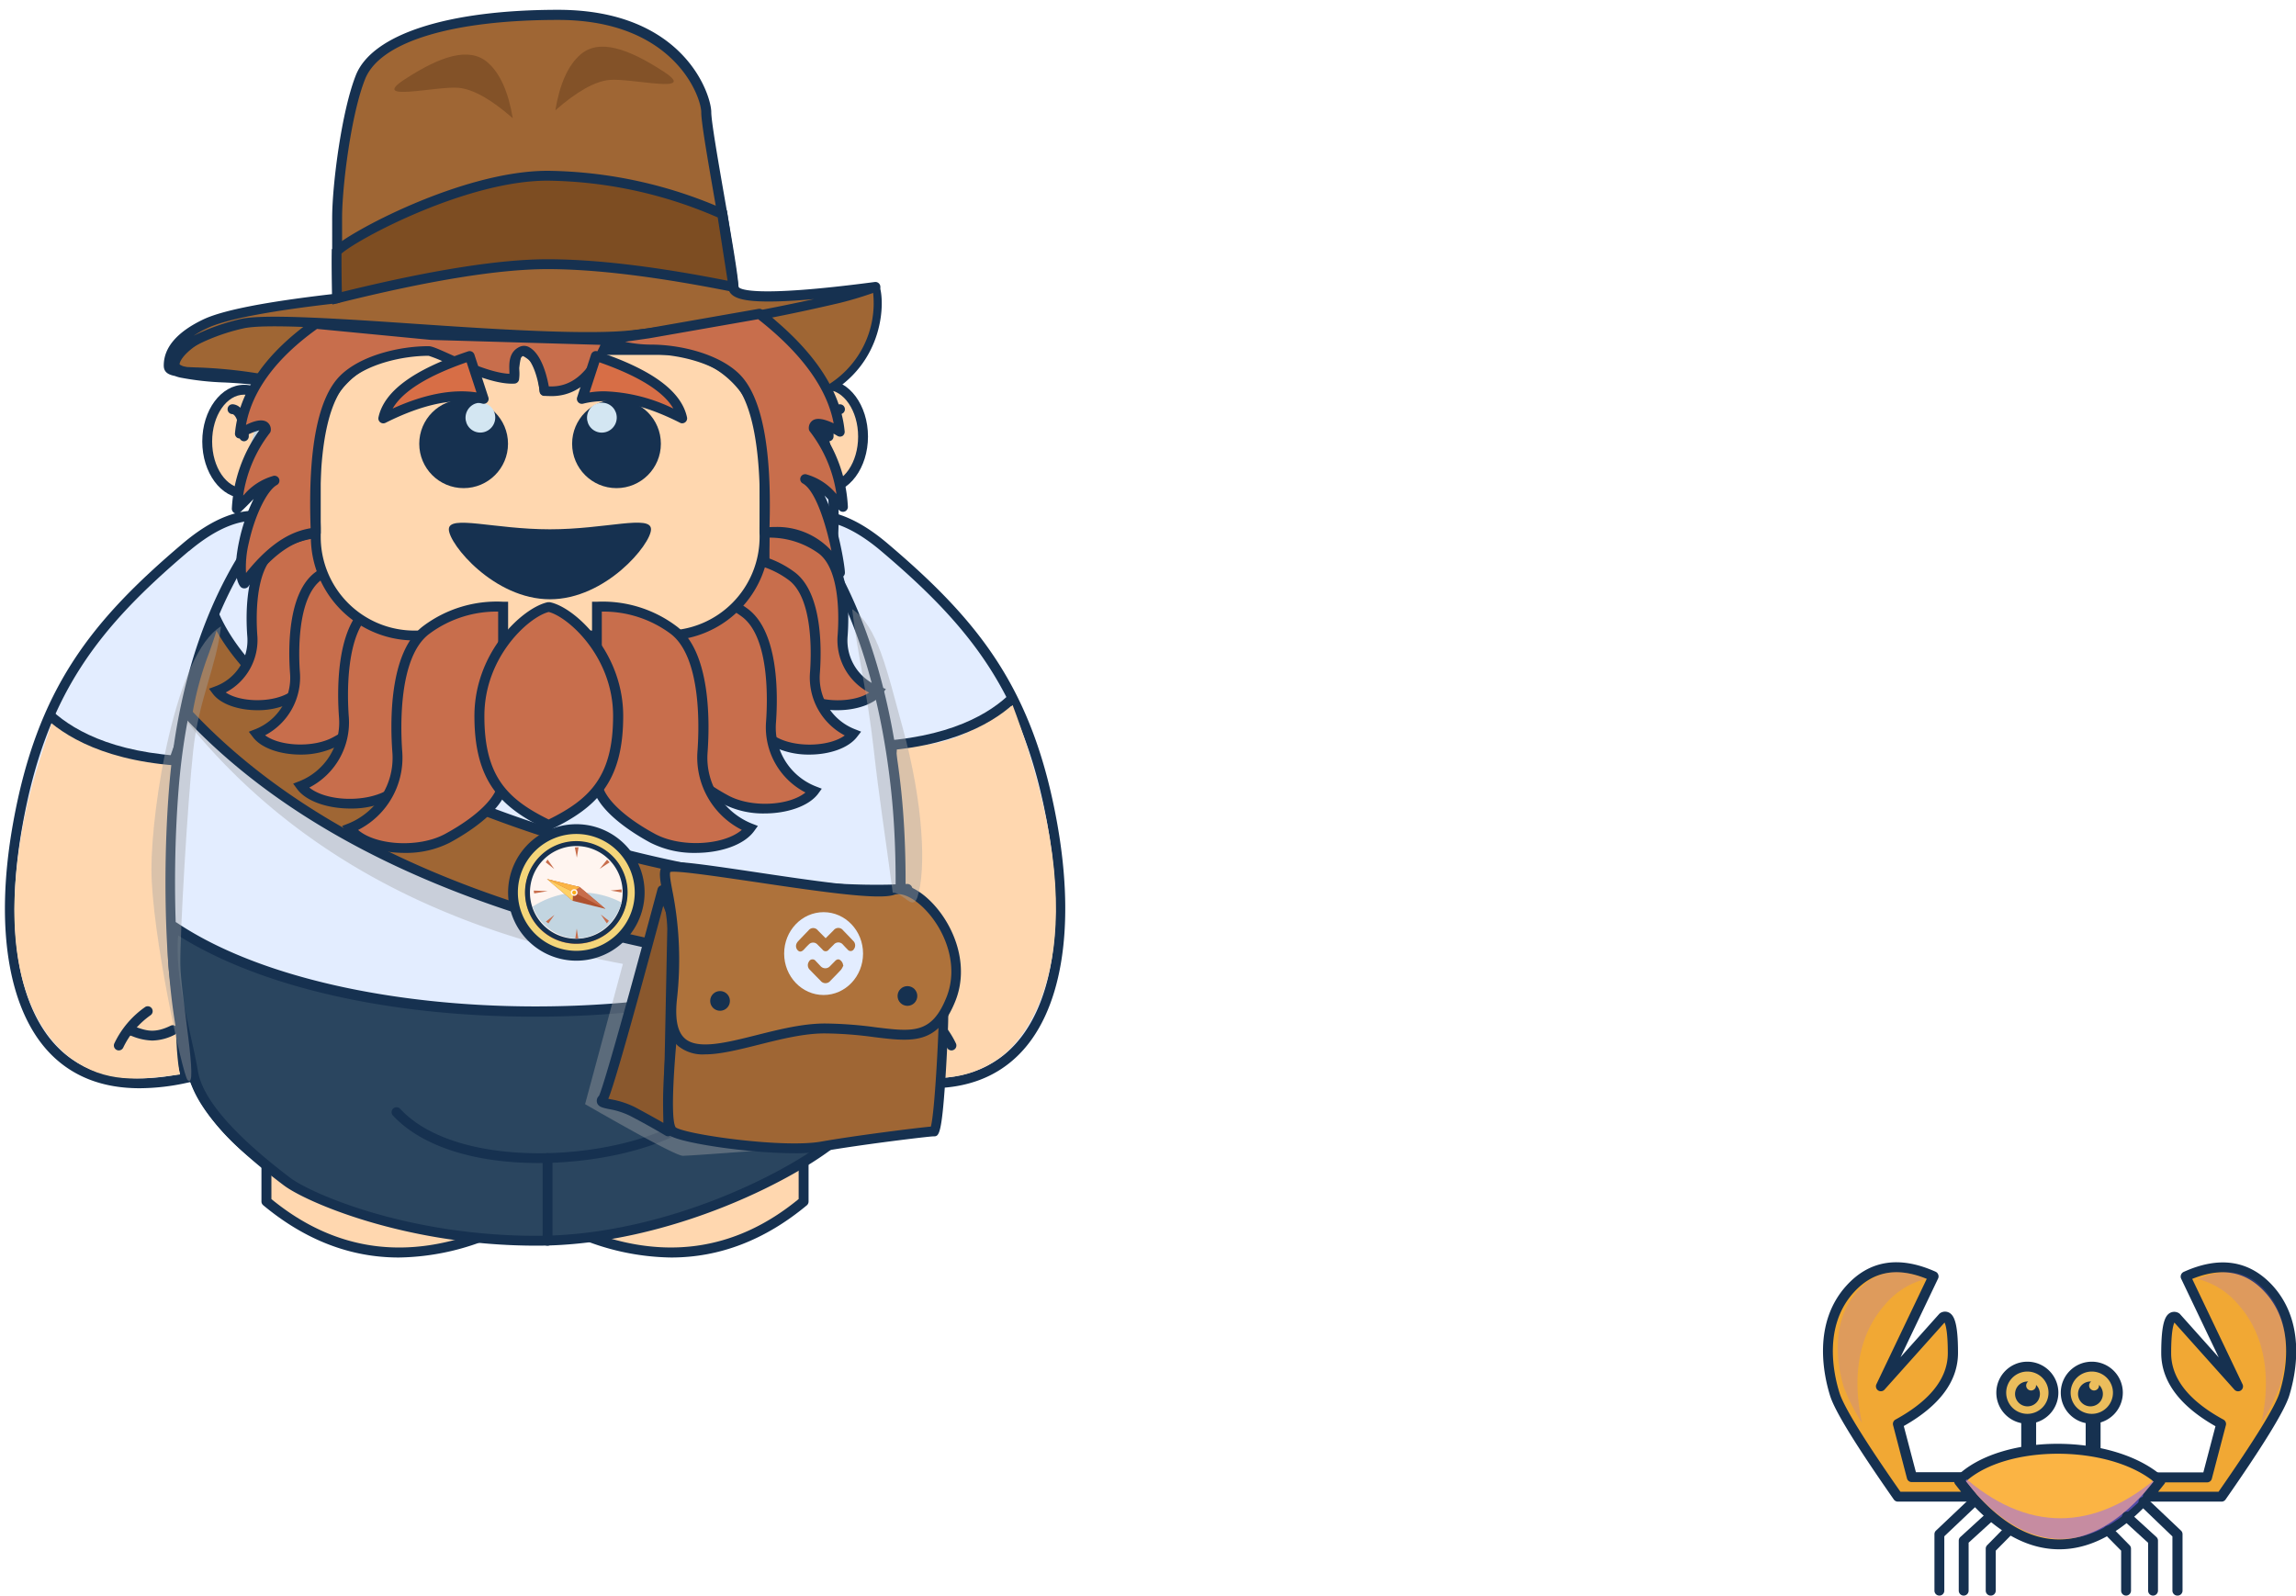 <svg xmlns="http://www.w3.org/2000/svg" xmlns:xlink="http://www.w3.org/1999/xlink" id="Layer_1" data-name="Layer 1" viewBox="0 0 465.61 323.62"><defs><filter id="week1-guide-shadow" width="200%" height="200%" name="week1-guide-shadow"><feOffset dx="1" dy="2" in="SourceAlpha" result="offOut"/><feGaussianBlur in="offOut" result="blurOut" stdDeviation="5"/><feComponentTransfer><feFuncA slope=".3" type="linear"/></feComponentTransfer><feMerge><feMergeNode/><feMergeNode in="SourceGraphic"/></feMerge></filter></defs><title>guide</title><g id="w1__guide" style="filter:url(#week1-guide-shadow)"><path d="M70,227.86v33.76q20.34,17,45.92,6.19V245Q70,212.57,70,227.86Z" transform="translate(-16.96 -19.96)" style="fill:#ffd7af;fill-rule:evenodd"/><path d="M96.84,273c-9.84,0-19-3.54-27.5-10.6a1,1,0,0,1-.36-.77V227.86c0-2.58.89-4.34,2.64-5.25,7.4-3.83,29.14,10.46,44.85,21.54a1,1,0,0,1,.43.82v22.84a1,1,0,0,1-.61.92A50,50,0,0,1,96.84,273ZM71,261.15c12.94,10.62,27.71,12.64,43.92,6V245.49C85.8,225,75.8,222.7,72.54,224.39c-1.05.54-1.56,1.68-1.56,3.47Z" transform="translate(-16.96 -19.96)" style="fill:#163150"/><path d="M178.93,227.86v33.76q-20.35,17-45.92,6.19V245Q178.93,212.57,178.93,227.86Z" transform="translate(-16.96 -19.96)" style="fill:#ffd7af;fill-rule:evenodd"/><path d="M152.06,273a49.88,49.88,0,0,1-19.44-4.26,1,1,0,0,1-.61-.92V245a1,1,0,0,1,.42-.82c15.71-11.08,37.45-25.38,44.86-21.54,1.75.91,2.64,2.67,2.64,5.25v33.76a1,1,0,0,1-.36.77C171.11,269.45,161.91,273,152.06,273ZM134,267.14c16.2,6.65,31,4.63,43.92-6V227.86c0-1.79-.51-2.93-1.56-3.47-3.26-1.69-13.26.61-42.36,21.1Z" transform="translate(-16.96 -19.96)" style="fill:#163150"/><path d="M195.3,129c17,14.42,29,27.93,34.09,56.31s-.86,58.56-34.09,51.3c5.28-22.94,5-42.24,3.35-59.51q-1.69-17.28-31.09-44.57Q178.27,114.54,195.3,129Z" transform="translate(-16.96 -19.96)" style="fill:#e3edff;fill-rule:evenodd"/><path d="M204.69,238.67a45,45,0,0,1-9.61-1.12l-1-.22.23-1c5.7-24.71,4.77-44.61,3.34-59.2-1.11-11.2-11.46-26-30.78-43.93l-.59-.55.41-.69c3.6-6,7.82-9.49,12.54-10.27,5-.83,10.64,1.34,16.7,6.48h0c18.56,15.74,29.55,29.46,34.44,56.9,3.79,21.31.84,38.47-8.1,47.08C217.78,236.49,211.88,238.67,204.69,238.67Zm-8.19-2.87c10.51,2.09,18.71.39,24.39-5.08,8.45-8.13,11.19-24.63,7.52-45.28-4.78-26.84-15.55-40.29-33.76-55.72h0c-5.6-4.74-10.67-6.78-15.08-6-3.94.66-7.55,3.56-10.73,8.64,19.3,18,29.66,33.05,30.81,44.64C201.08,191.5,202,211.27,196.5,235.8Z" transform="translate(-16.96 -19.96)" style="fill:#163150"/><path d="M197.86,169.44c6.75-.22,12.42-.53,23.45-8.48,17.65,46.89,4.44,66.43-2.57,71.51s-13.91,4.49-22.26,3.34C198.56,227.18,197.32,174.33,197.86,169.44Z" transform="translate(-16.96 -19.96)" style="fill:#ffd7af;fill-rule:evenodd"/><path d="M189,170.44v-2c17.4,0,26.56-5,31.18-9.22l1.35,1.48C216.63,165.14,207,170.44,189,170.44Z" transform="translate(-16.96 -19.96)" style="fill:#163150"/><path d="M202.1,229a10.43,10.43,0,0,1-4.69-1.25,1,1,0,0,1,.89-1.79c3.29,1.62,5,1,7.09.3l1.06-.36a1,1,0,0,1,.6,1.91l-1,.34A11.61,11.61,0,0,1,202.1,229Z" transform="translate(-16.96 -19.96)" style="fill:#163150"/><path d="M208.91,231a1,1,0,0,1-.89-.53,17,17,0,0,0-5.57-6.62,1,1,0,1,1,1.06-1.69,19,19,0,0,1,6.28,7.37,1,1,0,0,1-.88,1.47Z" transform="translate(-16.96 -19.96)" style="fill:#163150"/><path d="M53.66,129c-17,14.42-29,27.93-34.1,56.31s.87,58.56,34.1,51.3c-5.29-22.94-5.06-42.24-3.36-59.51Q52,159.78,81.39,132.49,70.68,114.54,53.66,129Z" transform="translate(-16.96 -19.96)" style="fill:#e3edff;fill-rule:evenodd"/><path d="M44.27,238.67c-7.2,0-13.09-2.17-17.59-6.5-8.94-8.61-11.9-25.77-8.1-47.08,4.88-27.44,15.87-41.16,34.43-56.9h0c6.07-5.14,11.69-7.31,16.71-6.48,4.72.78,8.94,4.24,12.53,10.27l.41.69-.59.55C62.76,151.17,52.4,166,51.3,177.16c-1.44,14.58-2.36,34.48,3.33,59.19l.23,1-1,.22A44.93,44.93,0,0,1,44.27,238.67Zm10-108.95c-18.21,15.43-29,28.88-33.76,55.72-3.68,20.65-.94,37.15,7.52,45.28,5.67,5.47,13.88,7.17,24.39,5.08A178.78,178.78,0,0,1,49.31,177c1.14-11.59,11.5-26.61,30.8-44.64-3.18-5.08-6.78-8-10.72-8.64-4.41-.74-9.49,1.3-15.08,6Z" transform="translate(-16.96 -19.96)" style="fill:#163150"/><path d="M51.36,172.79C44.61,172.57,38,170.91,27,163c-2.8,8.33-4.9,14.67-6.17,21.19-6.19,31.68,3.75,44.24,9.57,48.46,7,5.08,13.72,4.38,22.07,3.23C50.37,227.21,51.9,177.68,51.36,172.79Z" transform="translate(-16.96 -19.96)" style="fill:#ffd7af;fill-rule:evenodd"/><path d="M57.84,173.44c-18,0-27.65-5.3-32.54-9.74l1.35-1.48c4.62,4.21,13.79,9.22,31.19,9.22Z" transform="translate(-16.96 -19.96)" style="fill:#163150"/><path d="M46.86,229a11.67,11.67,0,0,1-4-.85c-.32-.12-.66-.23-1-.34a1,1,0,1,1,.61-1.91l1.05.36c2.13.74,3.81,1.32,7.1-.3a1,1,0,0,1,.88,1.79A10.4,10.4,0,0,1,46.86,229Z" transform="translate(-16.96 -19.96)" style="fill:#163150"/><path d="M40.05,231a1,1,0,0,1-.88-1.47,18.87,18.87,0,0,1,6.28-7.37,1,1,0,0,1,1.06,1.69,17,17,0,0,0-5.58,6.62A1,1,0,0,1,40.05,231Z" transform="translate(-16.96 -19.96)" style="fill:#163150"/><ellipse cx="48.52" cy="87.5" rx="7.5" ry="10.5" style="fill:#ffd7af"/><path d="M65.48,119c-4.69,0-8.5-5.16-8.5-11.5S60.79,96,65.48,96s8.5,5.16,8.5,11.5S70.16,119,65.48,119Zm0-21c-3.59,0-6.5,4.26-6.5,9.5s2.91,9.5,6.5,9.5,6.5-4.27,6.5-9.5S69.06,98,65.48,98Z" transform="translate(-16.96 -19.96)" style="fill:#163150"/><ellipse cx="166.52" cy="86.5" rx="7.5" ry="10.5" style="fill:#ffd7af"/><path d="M183.48,118c-4.69,0-8.5-5.16-8.5-11.5s3.81-11.5,8.5-11.5,8.5,5.16,8.5,11.5S188.16,118,183.48,118Zm0-21c-3.59,0-6.5,4.26-6.5,9.5s2.91,9.5,6.5,9.5,6.5-4.27,6.5-9.5S187.06,97,183.48,97Z" transform="translate(-16.96 -19.96)" style="fill:#163150"/><path d="M70,123.89v.34l-.21.27C59.24,138,52.94,156.44,51.22,177.8c-1.62,20.28-.62,45.85,3.7,57.82C62.11,255.53,91.67,269,122.8,269s66-15.39,71.54-33.35c3.83-12.39,5.4-38,3.4-57.1-1.86-17.64-6.24-33.08-13.16-45.48l-.15-.28,0-.33a85.62,85.62,0,0,0,.57-9.94C185,105,178,90,165,77.21,153.24,65.54,142.52,60,128.09,60,114.25,60,103,66.4,89.87,79.17,76.58,92.15,70.05,106,70,123.89Z" transform="translate(-16.96 -19.96)" style="fill:#e3edff;fill-rule:evenodd"/><path d="M122.8,270C90,270,61.1,255.69,54,236c-4.53-12.54-5.31-38.79-3.75-58.24C52,156,58.47,137.4,69,123.89h0c0-17.84,6.23-31.85,20.14-45.44S114.8,59,128.08,59c14.16,0,25.06,5.08,37.65,17.54,13.47,13.33,20.3,28.82,20.3,46a87.83,87.83,0,0,1-.57,10.06h0c6.91,12.38,11.37,27.81,13.27,45.87,2,19.08.47,44.87-3.43,57.5C189.78,253.78,155.23,270,122.8,270ZM71,123.89v.69l-.42.54c-10.32,13.2-16.68,31.44-18.39,52.76-1.54,19.24-.79,45.13,3.64,57.4,6.84,19,35,32.73,66.94,32.73,31.66,0,65.3-15.56,70.59-32.65,3.83-12.4,5.34-37.84,3.35-56.69-1.87-17.79-6.25-33-13-45.11l-.31-.56.07-.64a86.09,86.09,0,0,0,.56-9.83c0-16.66-6.63-31.67-19.71-44.61-12.17-12-22.67-17-36.24-17-12.88,0-23.75,5.48-37.51,18.92C77.08,93.06,71.05,106.64,71,123.89Z" transform="translate(-16.96 -19.96)" style="fill:#163150"/><path d="M51.28,206c34.18,22.84,110.66,22.84,147,.55,0,22.79-3.38,33.93-11.86,41.67s-34.91,21.42-61.67,21.42-46.63-9-50.63-12-17.49-13.24-19-22.11S49.9,215.54,51.28,206Z" transform="translate(-16.96 -19.96)" style="fill:#2a455f;fill-rule:evenodd"/><path d="M124.79,270.6c-26.86,0-47-9-51.24-12.21l-.11-.08c-4.38-3.34-17.71-13.48-19.29-22.65-.4-2.3-.94-4.74-1.51-7.32-1.59-7.16-3.39-15.27-2.35-22.53a1,1,0,0,1,.58-.77,1,1,0,0,1,1,.09c33.48,22.37,109.87,22.65,146,.53a1,1,0,0,1,1.52.85c0,22.84-3.35,34.34-12.19,42.41C178.85,256.48,152.06,270.6,124.79,270.6Zm-72.7-62.92c-.55,6.5,1.07,13.76,2.5,20.23.58,2.6,1.13,5.06,1.53,7.41,1,5.57,7.2,12.77,18.53,21.39l.11.09c4.14,3.15,23.68,11.8,50,11.8,26.73,0,52.91-13.78,61-21.16s11.32-18.14,11.52-39.17c-17.27,10-44.28,15.89-72.82,15.89H124C94.65,224.09,68.59,218.1,52.09,207.68Z" transform="translate(-16.96 -19.96)" style="fill:#163150"/><path d="M125.14,253.84c-13.12,0-23.77-3.46-29.5-9.64a1,1,0,0,1,1.47-1.36c12.79,13.79,49.46,10.13,60.58-.05a1,1,0,1,1,1.35,1.47c-5.77,5.29-17.93,9-31,9.52C127.08,253.82,126.11,253.84,125.14,253.84Z" transform="translate(-16.96 -19.96)" style="fill:#163150"/><path d="M127,270.6a1,1,0,0,1-1-1V252.83a1,1,0,0,1,2,0V269.6A1,1,0,0,1,127,270.6Z" transform="translate(-16.96 -19.96)" style="fill:#163150"/><path d="M171,133.85V126a18.06,18.06,0,0,1,11.5,3.4c5,3.59,4.61,14.16,4.33,17.75a10.93,10.93,0,0,0,7.17,11c-2.36,3.12-10.11,3.83-14.64,1.46S171,154,171,151.21Z" transform="translate(-16.96 -19.96)" style="fill:#c86e4c;fill-rule:evenodd"/><path d="M185.81,162a15.27,15.27,0,0,1-6.94-1.55c-3.32-1.73-8.89-5.24-8.89-9.22V125l1,0a19.12,19.12,0,0,1,12.11,3.59c5.31,3.84,5.09,14.31,4.74,18.64a10,10,0,0,0,6.53,10l1.25.47-.8,1.07C193.18,160.81,189.55,162,185.81,162ZM172,127v24.25c0,2.07,3,4.93,7.82,7.45,3.6,1.88,9.61,1.62,12.4-.27A12,12,0,0,1,185.81,147c.25-3.11.69-13.53-3.92-16.86A17,17,0,0,0,172,127Z" transform="translate(-16.96 -19.96)" style="fill:#163150"/><path d="M164,139.76V131a19.35,19.35,0,0,1,12.5,3.78c5.39,4,5,15.79,4.7,19.79a12.22,12.22,0,0,0,7.8,12.22c-2.56,3.48-11,4.27-15.92,1.62s-9.08-6.13-9.08-9.29Z" transform="translate(-16.96 -19.96)" style="fill:#c86e4c;fill-rule:evenodd"/><path d="M180.11,171a16.3,16.3,0,0,1-7.52-1.71c-2.89-1.55-9.61-5.64-9.61-10.18V130l1,0a20.37,20.37,0,0,1,13.12,4c5.72,4.25,5.48,15.87,5.11,20.67a11.22,11.22,0,0,0,7.16,11.2l1.22.48-.78,1C188.06,169.7,184.15,171,180.11,171ZM165,132v27.13c0,2.36,3.28,5.58,8.56,8.41,4,2.14,10.71,1.8,13.71-.42a13.26,13.26,0,0,1-7.06-12.62c.27-3.48.75-15.15-4.31-18.9A18.25,18.25,0,0,0,165,132Z" transform="translate(-16.96 -19.96)" style="fill:#163150"/><path d="M153,147.88V138a21.56,21.56,0,0,1,14,4.27c6,4.52,5.61,17.81,5.27,22.32A13.77,13.77,0,0,0,181,178.35c-2.87,3.93-12.31,4.81-17.83,1.83S153,173.26,153,169.7Z" transform="translate(-16.96 -19.96)" style="fill:#c86e4c;fill-rule:evenodd"/><path d="M171,182.94a17.74,17.74,0,0,1-8.29-1.88c-3.22-1.73-10.7-6.32-10.7-11.36V137l1,0a22.57,22.57,0,0,1,14.63,4.47c6.35,4.75,6.08,17.81,5.67,23.2a12.79,12.79,0,0,0,8.09,12.78l1.21.47-.76,1.05C179.91,181.52,175.49,182.94,171,182.94Zm-17-44V169.7c0,2.71,3.7,6.39,9.65,9.6,4.68,2.53,12.34,2.09,15.65-.61a14.87,14.87,0,0,1-8-14.2c.3-4,.84-17.17-4.87-21.45A20.52,20.52,0,0,0,154,139Z" transform="translate(-16.96 -19.96)" style="fill:#163150"/><path d="M149.29,214.6Q158.68,226.54,174,251q-18,1.36-19.57,1.37t-19.82-10.47l7.67-28.45Q85,202.73,54,164.48c2-11.09,3.19-9.74,4.53-16.52,14.54,32.57,93.52,56,139.35,53.48a71.84,71.84,0,0,1-1,16.05,280.69,280.69,0,0,1-47.61-2.89Z" transform="translate(-16.96 -19.96)" style="fill:#a3a3a3;fill-rule:evenodd;opacity:.405;isolation:isolate"/><path d="M59.51,143c14.54,32.57,94.64,57.85,140.47,55.32a83.33,83.33,0,0,1-1.31,18.31Q96.78,208.4,54,162.63C56,151.54,58.17,149.74,59.51,143Z" transform="translate(-16.96 -19.96)" style="fill:#9f6634;fill-rule:evenodd"/><path d="M198.67,217.59h-.08c-67.87-5.45-116.77-23.71-145.34-54.26a1,1,0,0,1-.26-.86,68,68,0,0,1,3.48-12.75,43.06,43.06,0,0,0,2.06-7,1,1,0,0,1,1.89-.21c14.74,33,96.16,57.12,139.5,54.73a1,1,0,0,1,.73.27,1,1,0,0,1,.33.7,84.75,84.75,0,0,1-1.33,18.53A1,1,0,0,1,198.67,217.59ZM55.05,162.32c28.15,29.82,76.19,47.72,142.8,53.2A82.13,82.13,0,0,0,199,199.33c-22.7,1-53.74-4.52-81.33-14.61C88.54,174.08,67.72,160,59.85,145.87c-.46,1.66-1,3.06-1.5,4.52A65.3,65.3,0,0,0,55.05,162.32Z" transform="translate(-16.96 -19.96)" style="fill:#163150"/><path d="M83,133.85V126a18,18,0,0,0-11.5,3.4c-5,3.59-4.62,14.16-4.33,17.75a10.94,10.94,0,0,1-7.17,11c2.35,3.12,10.1,3.83,14.64,1.46S83,154,83,151.21Z" transform="translate(-16.96 -19.96)" style="fill:#c86e4c;fill-rule:evenodd"/><path d="M68.15,162c-3.75,0-7.37-1.17-9-3.29l-.81-1.07,1.26-.47a9.94,9.94,0,0,0,6.52-10c-.34-4.33-.56-14.8,4.74-18.64A19.25,19.25,0,0,1,83,125l1,0v26.21c0,4-5.58,7.49-8.9,9.22A15.23,15.23,0,0,1,68.15,162Zm-6.4-3.59c2.8,1.89,8.81,2.15,12.41.27C79,156.14,82,153.28,82,151.21V127a17,17,0,0,0-9.92,3.22c-4.61,3.33-4.16,13.75-3.92,16.86A12,12,0,0,1,61.75,158.39Z" transform="translate(-16.96 -19.96)" style="fill:#163150"/><path d="M93,139.76V131a19.33,19.33,0,0,0-12.5,3.78c-5.4,4-5,15.79-4.71,19.79A12.2,12.2,0,0,1,68,166.76c2.56,3.48,11,4.27,15.91,1.62S93,162.25,93,159.09Z" transform="translate(-16.96 -19.96)" style="fill:#c86e4c;fill-rule:evenodd"/><path d="M76.87,171c-4,0-8-1.28-9.68-3.63l-.77-1,1.22-.48a11.2,11.2,0,0,0,7.15-11.2c-.37-4.8-.61-16.42,5.11-20.67A20.43,20.43,0,0,1,93,130l1,0v29.09c0,4.54-6.73,8.63-9.62,10.18A16.23,16.23,0,0,1,76.87,171Zm-7.14-3.9c3,2.22,9.72,2.56,13.71.42,5.28-2.83,8.56-6.05,8.56-8.41V132a18.28,18.28,0,0,0-10.91,3.6c-5,3.75-4.57,15.42-4.3,18.9A13.28,13.28,0,0,1,69.73,167.08Z" transform="translate(-16.96 -19.96)" style="fill:#163150"/><path d="M105,146.88V137a21.55,21.55,0,0,0-14,4.27c-6,4.52-5.62,17.81-5.27,22.32A13.8,13.8,0,0,1,77,177.35c2.86,3.93,12.3,4.81,17.82,1.83S105,172.26,105,168.7Z" transform="translate(-16.96 -19.96)" style="fill:#c86e4c;fill-rule:evenodd"/><path d="M87,181.94c-4.53,0-8.94-1.42-10.82-4l-.77-1.05,1.22-.47a12.8,12.8,0,0,0,8.09-12.78c-.41-5.39-.69-18.45,5.67-23.2A22.55,22.55,0,0,1,105,136l1,0v32.7c0,5-7.49,9.63-10.7,11.36A17.77,17.77,0,0,1,87,181.94Zm-8.31-4.25c3.31,2.7,11,3.14,15.65.61,6-3.21,9.65-6.89,9.65-9.6V138A20.49,20.49,0,0,0,91.58,142c-5.72,4.28-5.18,17.5-4.88,21.45A14.86,14.86,0,0,1,78.68,177.69Z" transform="translate(-16.96 -19.96)" style="fill:#163150"/><path d="M100,89h11q4,5.61,8,5.17c1.87.24,1-6.1,2.89-5.17,4.08,2,4.08,4.21,4.51,8.31q7.38,0,11.82-8.31H151a20,20,0,0,1,20,20v17.9a20,20,0,0,1-20,20H100a20,20,0,0,1-20-20V109A20,20,0,0,1,100,89Z" transform="translate(-16.96 -19.96)" style="fill:#ffd7af;fill-rule:evenodd"/><path d="M151,147.85H100a21,21,0,0,1-21-21V108.94a21,21,0,0,1,21-21h11a1,1,0,0,1,.81.42c2.44,3.41,4.81,5,7,4.77h.07a8.42,8.42,0,0,0,.5-2c.26-1.43.48-2.67,1.42-3.14a1.6,1.6,0,0,1,1.46,0c4.23,2.12,4.58,4.55,5,8.18,4.14-.32,7.43-2.86,10-7.76a1,1,0,0,1,.88-.53H151a21,21,0,0,1,21,21v17.91A21,21,0,0,1,151,147.85ZM100,89.94a19,19,0,0,0-19,19v17.91a19,19,0,0,0,19,19h51a19,19,0,0,0,19-19V108.94a19,19,0,0,0-19-19H138.79c-3.1,5.52-7.28,8.32-12.41,8.32a1,1,0,0,1-1-.89l-.07-.66c-.37-3.56-.53-5.09-3.58-6.71a13.7,13.7,0,0,0-.33,1.5c-.28,1.59-.64,3.74-2.43,3.63-2.85.26-5.7-1.48-8.47-5.19Z" transform="translate(-16.96 -19.96)" style="fill:#163150"/><path d="M66,110.91c3.7-14.1,9.57-26.26,16-32.29h43.34c9.6,0,40.24-3.87,42.24-1.16S180.31,92,183,110.91C176.33,92,144.06,81.24,124.69,82.14S83,79.49,66,110.91Z" transform="translate(-16.96 -19.96)" style="fill:#c2d5e1;fill-rule:evenodd"/><path d="M75.53,96.2c-4.72-1.37-23.72-1.79-24-4.19-.17-1.84,3.84-6.19,11.62-8,8.31-1.92,20.74-1.25,31.43-1.82q48.39-2.6,72.2-.56,18.69-3.19,26.7-5.48c1,2.28,1.35,15-10.73,21.36-.1-.34-1.37-1-1.53-1.32C170.56,73.88,147,65.76,126.54,65.76,102.11,65.76,82.54,78.19,75.53,96.2Z" transform="translate(-16.96 -19.96)" style="fill:#9f6634;fill-rule:evenodd"/><path d="M182.8,98.32a.71.71,0,0,1-.32-.07.76.76,0,0,1-.4-.37,5.78,5.78,0,0,0-.54-.41,2.72,2.72,0,0,1-1-.93,48.51,48.51,0,0,0-10.78-14.6l-2.81.49h-.2c-15.76-1.34-40-1.15-72.09.57-3.25.17-6.71.23-10.08.28a41.81,41.81,0,0,0-8.31,13.21.8.8,0,0,1-1,.48,72.89,72.89,0,0,0-9.64-1.29c-10.43-1-14.7-1.65-14.88-3.6-.24-2.46,4.31-7,12.23-8.84,5.7-1.32,13.4-1.43,20.85-1.54h0C93.88,71.21,109.23,65,126.54,65c17.56,0,32.87,5.5,43.73,15.27,10.54-1.85,18.28-3.48,23-4.84a.8.8,0,0,1,1,.46c1.16,2.76,1.33,15.87-11.1,22.38A.84.84,0,0,1,182.8,98.32Zm-.78-.59h0ZM182,95.79a4.06,4.06,0,0,0,.5.37l.5.36a19.46,19.46,0,0,0,10-19.38c-4.67,1.28-11.8,2.77-21.26,4.46A50,50,0,0,1,182,95.79Zm0,0ZM52.38,91.85c1,1,8.76,1.77,13.44,2.24,3.68.36,7.18.71,9.23,1.16a43.29,43.29,0,0,1,7.36-11.93c-6.89.11-13.87.29-19,1.48C56.11,86.48,52.4,90.47,52.38,91.85Zm74.16-25.29c-16.22,0-30.66,5.62-40.37,15.1,2.84,0,5.7-.11,8.42-.26,32.08-1.72,56.37-1.91,72.2-.57l1.45-.25C157.74,71.6,143.18,66.56,126.54,66.56Z" transform="translate(-16.96 -19.96)" style="fill:#163150"/><path d="M75.53,96.2c-9.94-2.07-16.93-1.34-22.85-2.7-7.11-1.62,3-7.81,12.45-9.9s61.71,4.24,79.21,2.28A388.32,388.32,0,0,0,186,78.45a73.35,73.35,0,0,0,7.51-2.29q-28.82,3.8-28.82,0c0-3.8-5.5-31.56-5.5-35.45S153.14,21,129.14,21,91.91,26.45,89.07,33.58,84.33,55.45,84.33,62.2V78.45Q63.4,80.85,57.61,83.6c-5.8,2.76-7.47,5.81-7.47,8.44S58.14,92,75.53,96.2Z" transform="translate(-16.96 -19.96)" style="fill:#9f6634;fill-rule:evenodd"/><path d="M75.53,97.2l-.2,0a94.21,94.21,0,0,0-13.85-1.67,56.71,56.71,0,0,1-9-1,7.46,7.46,0,0,1-1.06-.32c-1.45-.28-2.25-.84-2.25-2.12,0-3.66,2.7-6.8,8-9.34,3.92-1.86,12.48-3.55,26.15-5.14V62.2c0-6.74,1.92-21.73,4.81-29,3.31-8.3,18.64-13.25,41-13.25,25.67,0,31.07,17.34,31.07,20.75,0,1.87,1.4,9.94,2.76,17.74,1.41,8.09,2.74,15.73,2.74,17.71.23.38,2.68,2.3,27.69-1a1,1,0,0,1,.48,1.92,74.2,74.2,0,0,1-7.61,2.33,390.62,390.62,0,0,1-41.82,7.45c-9.14,1-27.1-.15-44.48-1.29-15.52-1-30.18-2-34.62-1-7.62,1.68-14.06,5.57-14.07,7.13,0,.13.22.35.77.56.86.11,2.17.17,3.46.22a97.35,97.35,0,0,1,20.26,2.74,1,1,0,0,1,.74,1.19A1,1,0,0,1,75.53,97.2ZM129.14,22C107.63,22,93,26.44,90,34c-2.81,7-4.67,21.67-4.67,28.25V78.45a1,1,0,0,1-.89,1C70.67,81,61.79,82.72,58,84.51a20.87,20.87,0,0,0-2.77,1.54,43.24,43.24,0,0,1,9.65-3.42c4.72-1,18.83-.12,35.18,1s35.16,2.31,44.13,1.3c13.41-1.5,28.69-4.51,36.84-6.31-12.3,1.1-15.44.16-16.63-.89a2,2,0,0,1-.73-1.52c0-1.8-1.38-9.72-2.71-17.37-1.43-8.24-2.79-16-2.79-18.08C158.21,37.8,152.85,22,129.14,22Z" transform="translate(-16.96 -19.96)" style="fill:#163150"/><path d="M84.22,69C86.63,66.35,109.64,53.6,127,53.6q17.36,0,35.46,7.75l2.26,14.81Q141.94,71.54,127,71.54T84.33,78.45Q84.14,71.91,84.22,69Z" transform="translate(-16.96 -19.96)" style="fill:#7d4d22;fill-rule:evenodd"/><path d="M83.36,79.72l0-1.24c-.13-4.36-.17-7.58-.11-9.55v-.38l.25-.27c2.81-3,26.08-15.68,43.51-15.68a91,91,0,0,1,35.85,7.83l.51.22,2.57,16.77-1.41-.28c-15-3-27.66-4.6-37.52-4.6s-24.12,2.32-42.42,6.88Zm1.85-10.33c0,1.75,0,4.37.08,7.79,17.89-4.41,31.91-6.64,41.7-6.64s22,1.47,36.52,4.35l-2-12.83A88.79,88.79,0,0,0,127,54.6C110.64,54.6,88.65,66.34,85.21,69.39Z" transform="translate(-16.96 -19.96)" style="fill:#163150"/><path d="M98,34.07c7.24-4.72,13.11-6.7,16.86-3.44q3.75,3.27,5.08,11.3-6.58-5.76-11-6.16C104.48,35.37,90.78,38.79,98,34.07Z" transform="translate(-16.96 -19.96)" style="fill:#835228;fill-rule:evenodd"/><path d="M150.52,32.47c-7.23-4.72-13.11-6.7-16.86-3.44q-3.75,3.27-5.08,11.3,6.58-5.76,11-6.16C144.05,33.77,157.76,37.19,150.52,32.47Z" transform="translate(-16.96 -19.96)" style="fill:#835228;fill-rule:evenodd"/><path d="M65.48,107.46a1,1,0,0,1-1-1c0-3.51-1-4.44-1.37-4.51a1,1,0,0,1-1-1,1,1,0,0,1,1-1c.33,0,3.3.18,3.3,6.5A1,1,0,0,1,65.48,107.46Z" transform="translate(-16.96 -19.96)" style="fill:#163150"/><path d="M184,107.46a1,1,0,0,1-1-1c0-6.32,3-6.5,3.3-6.5a1,1,0,0,1,0,2c-.31.06-1.3,1-1.3,4.5A1,1,0,0,1,184,107.46Z" transform="translate(-16.96 -19.96)" style="fill:#163150"/><circle cx="93.02" cy="88" r="9" style="fill:#163150"/><circle cx="124.02" cy="88" r="9" style="fill:#163150"/><ellipse cx="113.38" cy="102.66" rx="3.04" ry="3.01" transform="translate(-43.48 144.52) rotate(-66)" style="fill:#d3e6f2"/><ellipse cx="138.01" cy="102.66" rx="3.04" ry="3.01" transform="translate(-28.86 167.03) rotate(-66)" style="fill:#d3e6f2"/><path d="M150.28,198.5q-11.09,41.25-12.12,42.38c-1,1.14,2.57.65,6.06,2.49q3.5,1.84,7.23,4l.89-43.74Z" transform="translate(-16.96 -19.96)" style="fill:#8a582d;fill-rule:evenodd"/><path d="M151.45,248.42a1,1,0,0,1-.51-.14c-2.47-1.46-4.89-2.81-7.19-4a15.62,15.62,0,0,0-4.29-1.38c-1.3-.27-2.15-.45-2.42-1.28a1.35,1.35,0,0,1,.38-1.39c.38-.65,2.52-7.08,11.9-42a1,1,0,0,1,1.89-.11l2.06,5.18a1.07,1.07,0,0,1,.07.39l-.89,43.74a1,1,0,0,1-.51.85A1.09,1.09,0,0,1,151.45,248.42Zm-12.13-7.61.55.11a18,18,0,0,1,4.82,1.57c1.87,1,3.81,2.06,5.79,3.2l.85-41.83-.87-2.19C142.36,231.78,140.11,238.91,139.32,240.81Z" transform="translate(-16.96 -19.96)" style="fill:#163150"/><path d="M152.34,247.42c2.43,1.69,22.42,4.43,30.2,3.06s21.66-3.06,22.74-3.06,2-20.25,2-22.92,2-15.75,0-18.15Q205.27,204,154,211,149.91,245.72,152.34,247.42Z" transform="translate(-16.96 -19.96)" style="fill:#9f6634;fill-rule:evenodd"/><path d="M177,251.85c-9.39,0-23.09-2.1-25.25-3.61h0c-1-.71-2.92-2,1.22-37.37l.09-.77.77-.11c51.84-7.08,53.37-5.25,54.19-4.27,1.63,1.95,1.2,8,.51,15.21-.15,1.59-.28,3-.28,3.58,0,1.31-.22,7.05-.59,12.53-.77,11.39-1.32,11.39-2.4,11.39-.92,0-14.76,1.67-22.56,3.05A35.41,35.41,0,0,1,177,251.85ZM153,246.62c2.3,1.48,21.79,4.22,29.42,2.88,6.91-1.22,19.28-2.78,22.31-3.05.8-2.93,1.59-18.9,1.59-21.95,0-.72.13-2.06.29-3.77.35-3.62,1.15-12.06,0-13.68-1.3-.67-9.85-.89-51.66,4.81C151.52,240.81,152.39,245.83,153,246.62Zm52.33-.2Zm1.31-39.35Z" transform="translate(-16.96 -19.96)" style="fill:#163150"/><path d="M151.43,193.91c2.38-1.25,40.18,6.46,45.5,4.59s16.36,10.82,11.84,22.12-11.39,5.93-25.57,5.93-32.92,12.75-31-5.93S149.06,195.15,151.43,193.91Z" transform="translate(-16.96 -19.96)" style="fill:#ae723b;fill-rule:evenodd"/><path d="M158.92,231.8a7.9,7.9,0,0,1-5.4-1.67c-2.05-1.77-2.81-4.91-2.33-9.61a69.36,69.36,0,0,0-.92-21.66c-.58-3.11-.93-5,.7-5.84,1.21-.63,6,0,18.32,1.84,10.36,1.55,24.54,3.66,27.31,2.7,2.35-.83,5.5.49,8.42,3.54,4.44,4.63,7.6,12.58,4.68,19.89-3.57,8.89-8.68,8.26-16.43,7.32a78.68,78.68,0,0,0-10.07-.76c-4.23,0-8.87,1.16-13.37,2.29C165.76,230.86,162,231.8,158.92,231.8Zm-7-37c-.27.25.08,2.15.37,3.68a71.54,71.54,0,0,1,.94,22.23c-.41,4,.13,6.59,1.65,7.9,2.62,2.27,8.4.82,14.52-.72,4.61-1.16,9.37-2.35,13.85-2.35a81.57,81.57,0,0,1,10.31.77c7.55.92,11.34,1.39,14.33-6.07,2.6-6.49-.27-13.6-4.26-17.76-2.29-2.4-4.77-3.59-6.32-3.05-3,1.05-13.61-.41-28.26-2.6C161.59,195.74,153.19,194.48,151.87,194.81Z" transform="translate(-16.96 -19.96)" style="fill:#163150"/><ellipse cx="166.02" cy="191.4" rx="8" ry="8.4" style="fill:#e3edff"/><path d="M183.38,208.26c.55-.55,1.09-1.08,1.63-1.63a1.2,1.2,0,0,1,1.91,0c.7.72,1.39,1.44,2.08,2.17a1.25,1.25,0,0,1,.12,1.66.75.75,0,0,1-1.23.12c-.35-.35-.68-.7-1-1.05a1.2,1.2,0,0,0-1.84,0l-1,1a.78.78,0,0,1-1.31,0l-1-1a1.19,1.19,0,0,0-1.78,0c-.31.29-.6.6-.89.92-.44.49-.81.62-1.18.38a1.24,1.24,0,0,1-.42-1.45,1.88,1.88,0,0,1,.35-.53c.7-.74,1.4-1.47,2.11-2.2a1.18,1.18,0,0,1,1.88,0l1.58,1.59" transform="translate(-16.96 -19.96)" style="fill:#ae723b;fill-rule:evenodd"/><path d="M187,213.74a4.21,4.21,0,0,1-.48.89c-.7.76-1.43,1.5-2.16,2.24a1.26,1.26,0,0,1-2,0c-.72-.73-1.44-1.46-2.15-2.2A1.28,1.28,0,0,1,180,213a.8.8,0,0,1,1.36-.16l1,1.06a1.28,1.28,0,0,0,1.93,0l.91-.92c.28-.3.57-.56,1-.39a1.47,1.47,0,0,1,.74,1.13" transform="translate(-16.96 -19.96)" style="fill:#ae723b;fill-rule:evenodd"/><circle cx="145.02" cy="201" r="2" style="fill:#163150"/><circle cx="183.02" cy="200" r="2" style="fill:#163150"/><path d="M127.48,139.5c11.32,0,20.5-11.16,20.5-14.19s-9.18,0-20.5,0-20.5-3-20.5,0S116.16,139.5,127.48,139.5Z" transform="translate(-16.96 -19.96)" style="fill:#163150;fill-rule:evenodd"/><path d="M197,199c2.23,0,4.05,3.78,5,.93,1.83-5.51,1.23-19.1-3-34.43-3.21-11.62-5-20.5-10.23-24,.92,8.2,3.17,17.61,4.32,28S195.64,188.56,197,199Z" transform="translate(-16.96 -19.96)" style="fill:#a3a3a3;fill-rule:evenodd;opacity:.405;isolation:isolate"/><path d="M52.53,213.53C52.6,219.77,56.32,239.4,54,237c-1-1-7.33-30-7.33-42.76s4.93-43.74,14.1-49.24c-.92,8.2-4.46,14.65-5.61,25S52.45,207.29,52.53,213.53Z" transform="translate(-16.96 -19.96)" style="fill:#a3a3a3;fill-rule:evenodd;opacity:.405;isolation:isolate"/><path d="M145.68,199a12.85,12.85,0,1,1-12.85-12.85A12.78,12.78,0,0,1,145.68,199" transform="translate(-16.96 -19.96)" style="fill:#f4d57a;fill-rule:evenodd"/><path d="M132.83,212.8a13.84,13.84,0,1,1,11.64-6.34A13.8,13.8,0,0,1,132.83,212.8Zm0-25.7A11.85,11.85,0,1,0,144.68,199,11.86,11.86,0,0,0,132.83,187.1Z" transform="translate(-16.96 -19.96)" style="fill:#163150"/><path d="M143.17,199a10,10,0,0,1-.1,1.46,10.36,10.36,0,1,1,.1-1.46" transform="translate(-16.96 -19.96)" style="fill:#c86e4c;fill-rule:evenodd"/><path d="M142.73,199a9.63,9.63,0,0,1-.34,2.59,9.9,9.9,0,0,1-18.83.89,9.77,9.77,0,0,1-.63-3.48,9.9,9.9,0,1,1,19.8,0" transform="translate(-16.96 -19.96)" style="fill:#fff5f0;fill-rule:evenodd"/><path d="M132.83,209.35a10.4,10.4,0,1,1,10.4-10.4,10.31,10.31,0,0,1-.36,2.72A10.42,10.42,0,0,1,132.83,209.35Zm0-19.8a9.41,9.41,0,0,0-9.4,9.4,9.36,9.36,0,0,0,9.4,9.4,9.42,9.42,0,0,0,9.08-6.94,9.65,9.65,0,0,0,.32-2.46A9.41,9.41,0,0,0,132.83,189.55Z" transform="translate(-16.96 -19.96)" style="fill:#163150"/><path d="M132.9,208.31a9.87,9.87,0,0,1-8.92-6.47,17.87,17.87,0,0,1,18-.85A9.72,9.72,0,0,1,132.9,208.31Z" transform="translate(-16.96 -19.96)" style="fill:#c2d5e1;fill-rule:evenodd"/><polygon points="116.56 177.91 119.7 180.56 121.78 182.33 119.14 181.68 115.14 180.7 109.92 176.28 115.53 177.66 116.56 177.91" style="fill:#af522f;fill-rule:evenodd"/><polygon points="116.56 177.91 119.7 180.56 121.78 182.33 118.89 180.81 115.22 178.9 115.53 177.66 116.56 177.91" style="fill:#c86e4c;fill-rule:evenodd"/><polygon points="116.56 177.91 115.22 178.9 112.49 177.55 109.92 176.28 112.27 176.86 116.56 177.91" style="fill:#fbb444;fill-rule:evenodd"/><polygon points="115.22 178.9 115.14 180.7 111.86 177.93 109.92 176.28 112.49 177.55 112.53 177.57 112.53 177.57 115.22 178.9" style="fill:#ffd166;fill-rule:evenodd"/><path d="M132.72,198.37a.69.69,0,0,1,.29.92.68.68,0,1,1-.29-.92" transform="translate(-16.96 -19.96)" style="fill:#fff5f0;fill-rule:evenodd"/><path d="M132.59,198.62a.41.41,0,0,1,.17.54.4.4,0,0,1-.53.17.39.39,0,0,1-.18-.53.4.4,0,0,1,.54-.18" transform="translate(-16.96 -19.96)" style="fill:#faad18;fill-rule:evenodd"/><polygon points="107.23 178.62 110.08 178.72 107.33 179.2 107.23 178.62" style="fill:#c86e4c;fill-rule:evenodd"/><polygon points="109.67 172.89 111.4 174.25 110.04 172.32 109.67 172.89" style="fill:#c86e4c;fill-rule:evenodd"/><polygon points="109.7 184.91 111.43 183.55 110.21 185.27 109.7 184.91" style="fill:#c86e4c;fill-rule:evenodd"/><polygon points="115.57 169.88 115.98 171.94 116.32 169.84 115.57 169.88" style="fill:#c86e4c;fill-rule:evenodd"/><polygon points="122.11 172.35 120.62 174.21 122.62 172.89 122.11 172.35" style="fill:#c86e4c;fill-rule:evenodd"/><polygon points="122.82 178.62 125.06 178.38 125.06 179 122.82 178.62" style="fill:#c86e4c;fill-rule:evenodd"/><polygon points="120.84 183.47 122.06 185.27 122.48 184.76 120.84 183.47" style="fill:#c86e4c;fill-rule:evenodd"/><polygon points="115.96 186.32 115.67 188.33 116.27 188.35 115.96 186.32" style="fill:#c86e4c;fill-rule:evenodd"/><path d="M137,152V141a23.91,23.91,0,0,1,15.54,4.76c6.71,5,6.23,19.83,5.85,24.86a15.35,15.35,0,0,0,9.69,15.35c-3.19,4.38-13.66,5.36-19.79,2S137,180.27,137,176.31Z" transform="translate(-16.96 -19.96)" style="fill:#c86e4c;fill-rule:evenodd"/><path d="M157,190.94a19.54,19.54,0,0,1-9.16-2.08c-3.56-1.92-11.82-7-11.82-12.55V140l1,0a24.93,24.93,0,0,1,16.17,5c7,5.26,6.7,19.75,6.25,25.73A14.37,14.37,0,0,0,168.44,185l1.21.47-.76,1.05C166.82,189.37,162,190.94,157,190.94Zm-19-49v34.35c0,3.06,4.13,7.19,10.77,10.79,5.28,2.86,14,2.32,17.62-.81a16.46,16.46,0,0,1-9-15.78c.34-4.41.94-19.19-5.45-24A22.83,22.83,0,0,0,138,142Z" transform="translate(-16.96 -19.96)" style="fill:#163150"/><path d="M118,152V141a23.87,23.87,0,0,0-15.54,4.76c-6.71,5-6.24,19.83-5.85,24.86a15.36,15.36,0,0,1-9.69,15.35c3.18,4.38,13.65,5.36,19.78,2s11.3-7.71,11.3-11.67Z" transform="translate(-16.96 -19.96)" style="fill:#c86e4c;fill-rule:evenodd"/><path d="M98,190.94c-5,0-9.84-1.57-11.91-4.41l-.76-1.05,1.21-.47a14.37,14.37,0,0,0,9-14.35c-.46-6-.76-20.47,6.25-25.73A24.88,24.88,0,0,1,118,140l1,0v36.31c0,5.55-8.27,10.63-11.82,12.55A19.6,19.6,0,0,1,98,190.94Zm-9.42-4.65c3.64,3.14,12.34,3.67,17.63.81,6.64-3.6,10.77-7.73,10.77-10.79V142A22.81,22.81,0,0,0,103,146.53c-6.39,4.79-5.79,19.57-5.46,24A16.42,16.42,0,0,1,88.58,186.29Z" transform="translate(-16.96 -19.96)" style="fill:#163150"/><path d="M127.23,141.14l0-.07c4.46.91,14.06,9.59,14.06,22.1s-4.66,17.56-14.06,22.11l0-.12v.12c-9.4-4.55-14.06-9.59-14.06-22.11s9.6-21.19,14.06-22.1Z" transform="translate(-16.96 -19.96)" style="fill:#c86e4c;fill-rule:evenodd"/><path d="M127.23,186.28a1.08,1.08,0,0,1-.43-.1c-9.27-4.48-14.63-9.68-14.63-23,0-13,9.82-22,14.86-23.08a1.23,1.23,0,0,1,.27,0,.55.55,0,0,1,.18,0c5,1,14.86,10.11,14.86,23.08,0,13.33-5.36,18.53-14.63,23a1.19,1.19,0,0,1-.46.1Zm0-2.12h0c8.47-4.17,13.06-8.85,13.06-21,0-11.93-9-20-13-21.07h-.1c-4.09,1.07-13,9.15-13,21.07C114.17,175.3,118.75,180,127.23,184.16Z" transform="translate(-16.96 -19.96)" style="fill:#163150"/><path d="M186.28,105.6c-3.54-2-5.3-2.21-5.3-.75a28.5,28.5,0,0,1,5.9,16c-3.83-3.59-3.34-4-7.64-5.69,4.5,2.5,7,17.3,7,19-3.8-8.19-11.2-8.68-15.3-8.18,0-2,1.39-24.4-5.83-31.48-3.84-3.75-11.21-5.64-17.17-5.64A28.91,28.91,0,0,1,138,87l9.45-1.37,22.52-4Q185.13,93.39,186.28,105.6Z" transform="translate(-16.96 -19.96)" style="fill:#c86e4c;fill-rule:evenodd"/><path d="M186.28,135.15a1,1,0,0,1-.91-.57c-3.57-7.71-10.47-8.08-14.27-7.62a1,1,0,0,1-1.12-1c0-.18,0-.5,0-1,.62-19.53-2.68-27-5.55-29.8-3.76-3.68-11.18-5.36-16.47-5.36a29.9,29.9,0,0,1-10.31-2,1,1,0,0,1-.65-1,1,1,0,0,1,.85-.88l9.44-1.37,22.49-3.95a1,1,0,0,1,.79.2c10.28,8,15.89,16.27,16.68,24.65a1,1,0,0,1-.44.93,1,1,0,0,1-1,0,13.49,13.49,0,0,0-3.48-1.52,29.68,29.68,0,0,1,5.57,15.81,1,1,0,0,1-.57,1,1,1,0,0,1-1.11-.17c-1-.94-1.72-1.67-2.29-2.26l-.77-.78c2.76,5.59,4.14,14.35,4.14,15.64a1,1,0,0,1-.79,1A.75.75,0,0,1,186.28,135.15Zm-13.14-10.31a14.9,14.9,0,0,1,11.43,4.83c-1-4.93-3.13-12.17-5.81-13.66a1,1,0,0,1,.84-1.81,12.15,12.15,0,0,1,5.74,3.69l.25.26a27.24,27.24,0,0,0-5.4-12.69,1,1,0,0,1-.21-.61,1.85,1.85,0,0,1,.86-1.67c.85-.49,2.14-.31,4.18.64-1.34-7.1-6.48-14.19-15.31-21.12l-22.08,3.87-4.91.71a25.34,25.34,0,0,0,5.26.57c5.88,0,13.68,1.84,17.87,5.93,4.58,4.48,6.65,14.94,6.16,31.09C172.36,124.85,172.74,124.84,173.14,124.84Z" transform="translate(-16.96 -19.96)" style="fill:#163150"/><path d="M64.58,105.92q5.3-2.94,5.3-.75a28.5,28.5,0,0,0-5.9,16c3.83-3.59,3.34-4,7.64-5.69-4.51,2.5-8.44,17.71-6.14,20.84,6-8.09,10.76-9.89,14.5-10.33,0-2-1.49-24.07,5.73-31.15,3.84-3.75,11.21-5.64,17.17-5.64,1.53,0,11.75,6,17.32,5.64.32-1.49-.76-4.61,1.66-5.64,1-.43,3.47,1.34,4.52,8.09q8.35,1,12.82-10.3l-35.8-1L80,83.63Q65.73,93.71,64.58,105.92Z" transform="translate(-16.96 -19.96)" style="fill:#c86e4c;fill-rule:evenodd"/><path d="M65.48,137.29h0a1,1,0,0,1-.81-.41c-1.55-2.1-.64-7.23-.18-9.33a36,36,0,0,1,2.9-8.39l-.44.45c-.57.59-1.28,1.32-2.29,2.26a1,1,0,0,1-1.11.17,1,1,0,0,1-.57-1,29.68,29.68,0,0,1,5.57-15.81,13.64,13.64,0,0,0-3.49,1.52,1,1,0,0,1-1,0,1,1,0,0,1-.45-.93c.8-8.4,6.12-16.14,15.82-23a1,1,0,0,1,.67-.18l23.43,2.27,35.73,1a1,1,0,0,1,.9,1.36c-3.15,8-7.82,11.69-13.87,10.93a1,1,0,0,1-.87-.83c-.93-6-2.87-7.3-3.22-7.31-1,.42-1,1.45-.92,3.1a8.28,8.28,0,0,1-.07,1.82,1,1,0,0,1-.92.78c-4,.24-10-2.44-13.92-4.22a27.36,27.36,0,0,0-3.48-1.42c-5.28,0-12.69,1.68-16.45,5.36C83.55,98.33,80.28,105.71,81,125c0,.48,0,.82,0,1a1,1,0,0,1-.88,1c-3.3.39-7.84,1.87-13.82,9.94A1,1,0,0,1,65.48,137.29Zm6.14-22.84a1,1,0,0,1,.48,1.88c-2,1.12-4.45,6.13-5.66,11.64a20.86,20.86,0,0,0-.59,6.2c5.38-6.72,9.75-8.51,13.1-9.08V125C78.39,109,80.43,98.58,85,94.1c4.18-4.09,12-5.93,17.87-5.93.69,0,1.81.49,4.28,1.6,3.48,1.56,8.59,3.85,12.11,4,0-.17,0-.35,0-.53-.06-1.6-.15-4,2.22-5a2.13,2.13,0,0,1,1.88.19c1.74,1,3.15,3.83,3.89,7.89,4.43.24,7.86-2.53,10.48-8.42l-34.35-1L80.25,84.67C72,90.59,67.13,97.14,65.84,104.14c2-1,3.33-1.13,4.18-.64a1.82,1.82,0,0,1,.86,1.67,1,1,0,0,1-.21.61,27.24,27.24,0,0,0-5.4,12.69l.25-.26a12.15,12.15,0,0,1,5.74-3.69A.92.92,0,0,1,71.62,114.45Z" transform="translate(-16.96 -19.96)" style="fill:#163150"/><path d="M134,98.86l2.83-8.69q16,5.34,17.52,12.65Q142.36,96.75,134,98.86Z" transform="translate(-16.96 -19.96)" style="fill:#d76e46;fill-rule:evenodd"/><path d="M154.33,103.82a1,1,0,0,1-.45-.11c-7.73-3.92-14.34-5.22-19.66-3.88a1,1,0,0,1-1-.29,1,1,0,0,1-.22-1l2.83-8.69a1.06,1.06,0,0,1,.5-.58,1,1,0,0,1,.77-.06c11.11,3.72,17.05,8.1,18.18,13.39a1,1,0,0,1-1,1.21Zm-15.82-6.5a34.33,34.33,0,0,1,14,3.5c-2-3.46-7.06-6.6-15-9.38l-2,6.11A20.16,20.16,0,0,1,138.51,97.32Z" transform="translate(-16.96 -19.96)" style="fill:#163150"/><path d="M114.06,98.86l-2.83-8.69q-16,5.34-17.52,12.65Q105.68,96.75,114.06,98.86Z" transform="translate(-16.96 -19.96)" style="fill:#d76e46;fill-rule:evenodd"/><path d="M93.71,103.82a1,1,0,0,1-1-1.21c1.13-5.29,7.07-9.67,18.18-13.39a1,1,0,0,1,.77.06,1.06,1.06,0,0,1,.5.58L115,98.55a1,1,0,0,1-1.19,1.28c-5.32-1.34-11.93,0-19.66,3.88A1,1,0,0,1,93.71,103.82Zm16.88-12.38c-8,2.78-13,5.92-15,9.38,6.43-2.92,12.14-4,17-3.27Z" transform="translate(-16.96 -19.96)" style="fill:#163150"/></g><g id="w1__crab"><rect width="1.02" height="15.13" x="410.89" y="284.21" style="fill:#fbb444"/><rect width="3.02" height="17.13" x="409.89" y="283.21" style="fill:#163150"/><rect width="1.02" height="15.13" x="423.96" y="284.21" style="fill:#fbb444"/><rect width="3.02" height="17.13" x="422.96" y="283.21" style="fill:#163150"/><path d="M414.28,320.32c8.54-8.76,31.14-8.76,40.83,0C441.76,337.47,427.26,337.47,414.28,320.32Z" transform="translate(-16.96 -19.96)" style="fill:#fbb444;fill-rule:evenodd"/><path d="M434.56,334.18h-.12c-7.28-.05-14.34-4.51-21-13.26a1,1,0,0,1,.08-1.3c8.89-9.1,32.16-9.13,42.22,0a1,1,0,0,1,.12,1.35C449.06,329.72,441.88,334.18,434.56,334.18Zm-18.94-13.76c6.06,7.76,12.4,11.72,18.83,11.76s13-3.9,19.28-11.73C444.37,312.93,424,312.91,415.62,320.42Z" transform="translate(-16.96 -19.96)" style="fill:#163150"/><path d="M414.76,319.1c13.14,11.76,27,11.71,40.41-.13l.3.26c-13.35,17.15-27.85,17.15-40.83,0Z" transform="translate(-16.96 -19.96)" style="fill:#9165ff;fill-rule:evenodd;opacity:.498;isolation:isolate"/><path d="M454.21,319.58h10.32l2.85-10.86q-11.13-6-11.13-14.35t2.07-7.25l12.51,14L460.17,278.8q10.26-4.64,16.82,2.5c6.56,7.15,4.56,17.06,3.17,21.48q-1.4,4.44-12.78,20.73H452.5l2.61-3.21Z" transform="translate(-16.96 -19.96)" style="fill:#f1a834;fill-rule:evenodd"/><path d="M467.38,324.51H452.5a1,1,0,0,1-.9-.57,1,1,0,0,1,.12-1.06l2-2.43-.11-.08a1,1,0,0,1-.32-1.12,1,1,0,0,1,.94-.67h9.55l2.46-9.36c-7.28-4.13-11-9.13-11-14.85,0-6.19.84-7.56,1.74-8.11a1.79,1.79,0,0,1,1.79,0,1.09,1.09,0,0,1,.29.23l7.84,8.77-7.64-16a1,1,0,0,1,0-.77,1.06,1.06,0,0,1,.53-.57c7.24-3.28,13.29-2.36,18,2.74,7,7.65,4.7,18.25,3.38,22.46-1,3.07-5.19,9.94-12.91,21A1,1,0,0,1,467.38,324.51Zm-12.78-2h12.26c7.31-10.49,11.46-17.22,12.34-20,1.22-3.87,3.38-13.61-2.94-20.5-3.89-4.23-8.72-5.11-14.74-2.67l10.21,21.37a1,1,0,0,1-.35,1.26,1,1,0,0,1-1.3-.17l-12.17-13.6c-.23.47-.66,1.93-.66,6.2,0,5.11,3.57,9.65,10.61,13.48a1,1,0,0,1,.49,1.13l-2.85,10.86a1,1,0,0,1-1,.74h-8.46a.92.92,0,0,1-.19.35Z" transform="translate(-16.96 -19.96)" style="fill:#163150"/><path d="M462.64,279.36q8.43-3.72,13.88,2.52c5.64,6.45,3.92,15.39,2.72,19.39a40.18,40.18,0,0,1-3.7,7.28c1.41-6.36,2.08-16.46-4.75-24.09A15.78,15.78,0,0,0,462.64,279.36Z" transform="translate(-16.96 -19.96)" style="fill:#9165ff;fill-opacity:.4;fill-rule:evenodd;opacity:.5;isolation:isolate"/><path d="M414.84,319.58H404.68l-2.85-10.86q11.13-6,11.13-14.35t-2.07-7.25l-12.5,14L409,278.8q-10.26-4.64-16.82,2.5c-6.56,7.15-4.56,17.06-3.17,21.48q1.4,4.44,12.78,20.73h14.9l-2.49-3.11Z" transform="translate(-16.96 -19.96)" style="fill:#f1a834;fill-rule:evenodd"/><path d="M416.73,324.51h-14.9a1,1,0,0,1-.82-.43c-7.72-11.05-11.94-17.92-12.91-21-1.32-4.21-3.64-14.81,3.38-22.46,4.68-5.1,10.73-6,18-2.74a1,1,0,0,1,.53.57,1,1,0,0,1,0,.77l-7.64,16,7.84-8.77a1.28,1.28,0,0,1,.29-.23,1.79,1.79,0,0,1,1.79,0c.9.55,1.74,1.92,1.74,8.11,0,5.72-3.69,10.72-11,14.85l2.46,9.36h9.39a1,1,0,0,1,.89.55,1,1,0,0,1-.09,1l-.14.2,2,2.52a1,1,0,0,1,.12,1.05A1,1,0,0,1,416.73,324.51Zm-14.38-2h12.3L413.46,321a1,1,0,0,1-.2-.45h-8.58a1,1,0,0,1-1-.74L400.86,309a1,1,0,0,1,.49-1.13c7-3.83,10.61-8.37,10.61-13.48,0-4.27-.43-5.73-.66-6.2l-12.17,13.6a1,1,0,0,1-1.3.17,1,1,0,0,1-.35-1.26l10.21-21.37c-6-2.44-10.85-1.56-14.73,2.67-6.33,6.89-4.17,16.63-2.95,20.5C390.89,305.29,395,312,402.35,322.51Z" transform="translate(-16.96 -19.96)" style="fill:#163150"/><path d="M407.46,279.36q-8.43-3.72-13.88,2.52c-5.64,6.45-3.92,15.39-2.72,19.39a39.51,39.51,0,0,0,3.7,7.28c-1.41-6.36-2.08-16.46,4.75-24.09A15.74,15.74,0,0,1,407.46,279.36Z" transform="translate(-16.96 -19.96)" style="fill:#9165ff;fill-opacity:.4;fill-rule:evenodd;opacity:.498;isolation:isolate"/><path d="M410.25,343.57a1,1,0,0,1-1-1V331.11a1,1,0,0,1,.31-.72l7.05-6.68a1,1,0,0,1,1.37,1.45l-6.73,6.38v11A1,1,0,0,1,410.25,343.57Z" transform="translate(-16.96 -19.96)" style="fill:#163150"/><path d="M415.18,343.57a1,1,0,0,1-1-1V332.41a1,1,0,0,1,.33-.73l5.47-5a1,1,0,0,1,1.41.06,1,1,0,0,1-.06,1.41l-5.15,4.69v9.71A1,1,0,0,1,415.18,343.57Z" transform="translate(-16.96 -19.96)" style="fill:#163150"/><path d="M420.65,343.57a1,1,0,0,1-1-1v-8.52a1,1,0,0,1,.29-.7l3.6-3.66A1,1,0,0,1,425,331.1l-3.32,3.36v8.11A1,1,0,0,1,420.65,343.57Z" transform="translate(-16.96 -19.96)" style="fill:#163150"/><path d="M458.51,343.57a1,1,0,0,1-1-1v-11L451,325.32a1,1,0,1,1,1.37-1.45l6.88,6.52a1,1,0,0,1,.31.72v11.46A1,1,0,0,1,458.51,343.57Z" transform="translate(-16.96 -19.96)" style="fill:#163150"/><ellipse cx="411.14" cy="282.46" rx="5.28" ry="5.29" style="fill:#ebbd5c"/><path d="M428.1,308.71a6.29,6.29,0,1,1,6.28-6.29A6.3,6.3,0,0,1,428.1,308.71Zm0-10.58a4.29,4.29,0,1,0,4.28,4.29A4.29,4.29,0,0,0,428.1,298.13Z" transform="translate(-16.96 -19.96)" style="fill:#163150"/><ellipse cx="424.21" cy="282.46" rx="5.28" ry="5.29" style="fill:#ebbd5c"/><path d="M441.17,308.71a6.29,6.29,0,1,1,6.28-6.29A6.3,6.3,0,0,1,441.17,308.71Zm0-10.58a4.29,4.29,0,1,0,4.28,4.29A4.29,4.29,0,0,0,441.17,298.13Z" transform="translate(-16.96 -19.96)" style="fill:#163150"/><path d="M442.62,300.82a.77.77,0,0,1,0,.15,1,1,0,0,1-2,0,1,1,0,0,1,.42-.82h-.14a2.52,2.52,0,1,0,1.7.67Z" transform="translate(-16.96 -19.96)" style="fill:#163150;fill-rule:evenodd"/><path d="M429.85,300.82a.77.77,0,0,1,0,.15,1,1,0,0,1-2,0,1,1,0,0,1,.42-.82h-.14a2.52,2.52,0,1,0,1.7.67Z" transform="translate(-16.96 -19.96)" style="fill:#163150;fill-rule:evenodd"/><path d="M453.58,343.57a1,1,0,0,1-1-1v-9.71l-4.82-4.39-.13-.14-.15-.2a1,1,0,0,1,.22-1.4,1,1,0,0,1,1.4.22l.09.11,5.06,4.62a1,1,0,0,1,.33.73v10.16A1,1,0,0,1,453.58,343.57Z" transform="translate(-16.96 -19.96)" style="fill:#163150"/><path d="M448.11,343.57a1,1,0,0,1-1-1v-8.11l-3.32-3.36a1,1,0,0,1,1.43-1.41l3.6,3.66a1,1,0,0,1,.29.7v8.52A1,1,0,0,1,448.11,343.57Z" transform="translate(-16.96 -19.96)" style="fill:#163150"/></g></svg>
